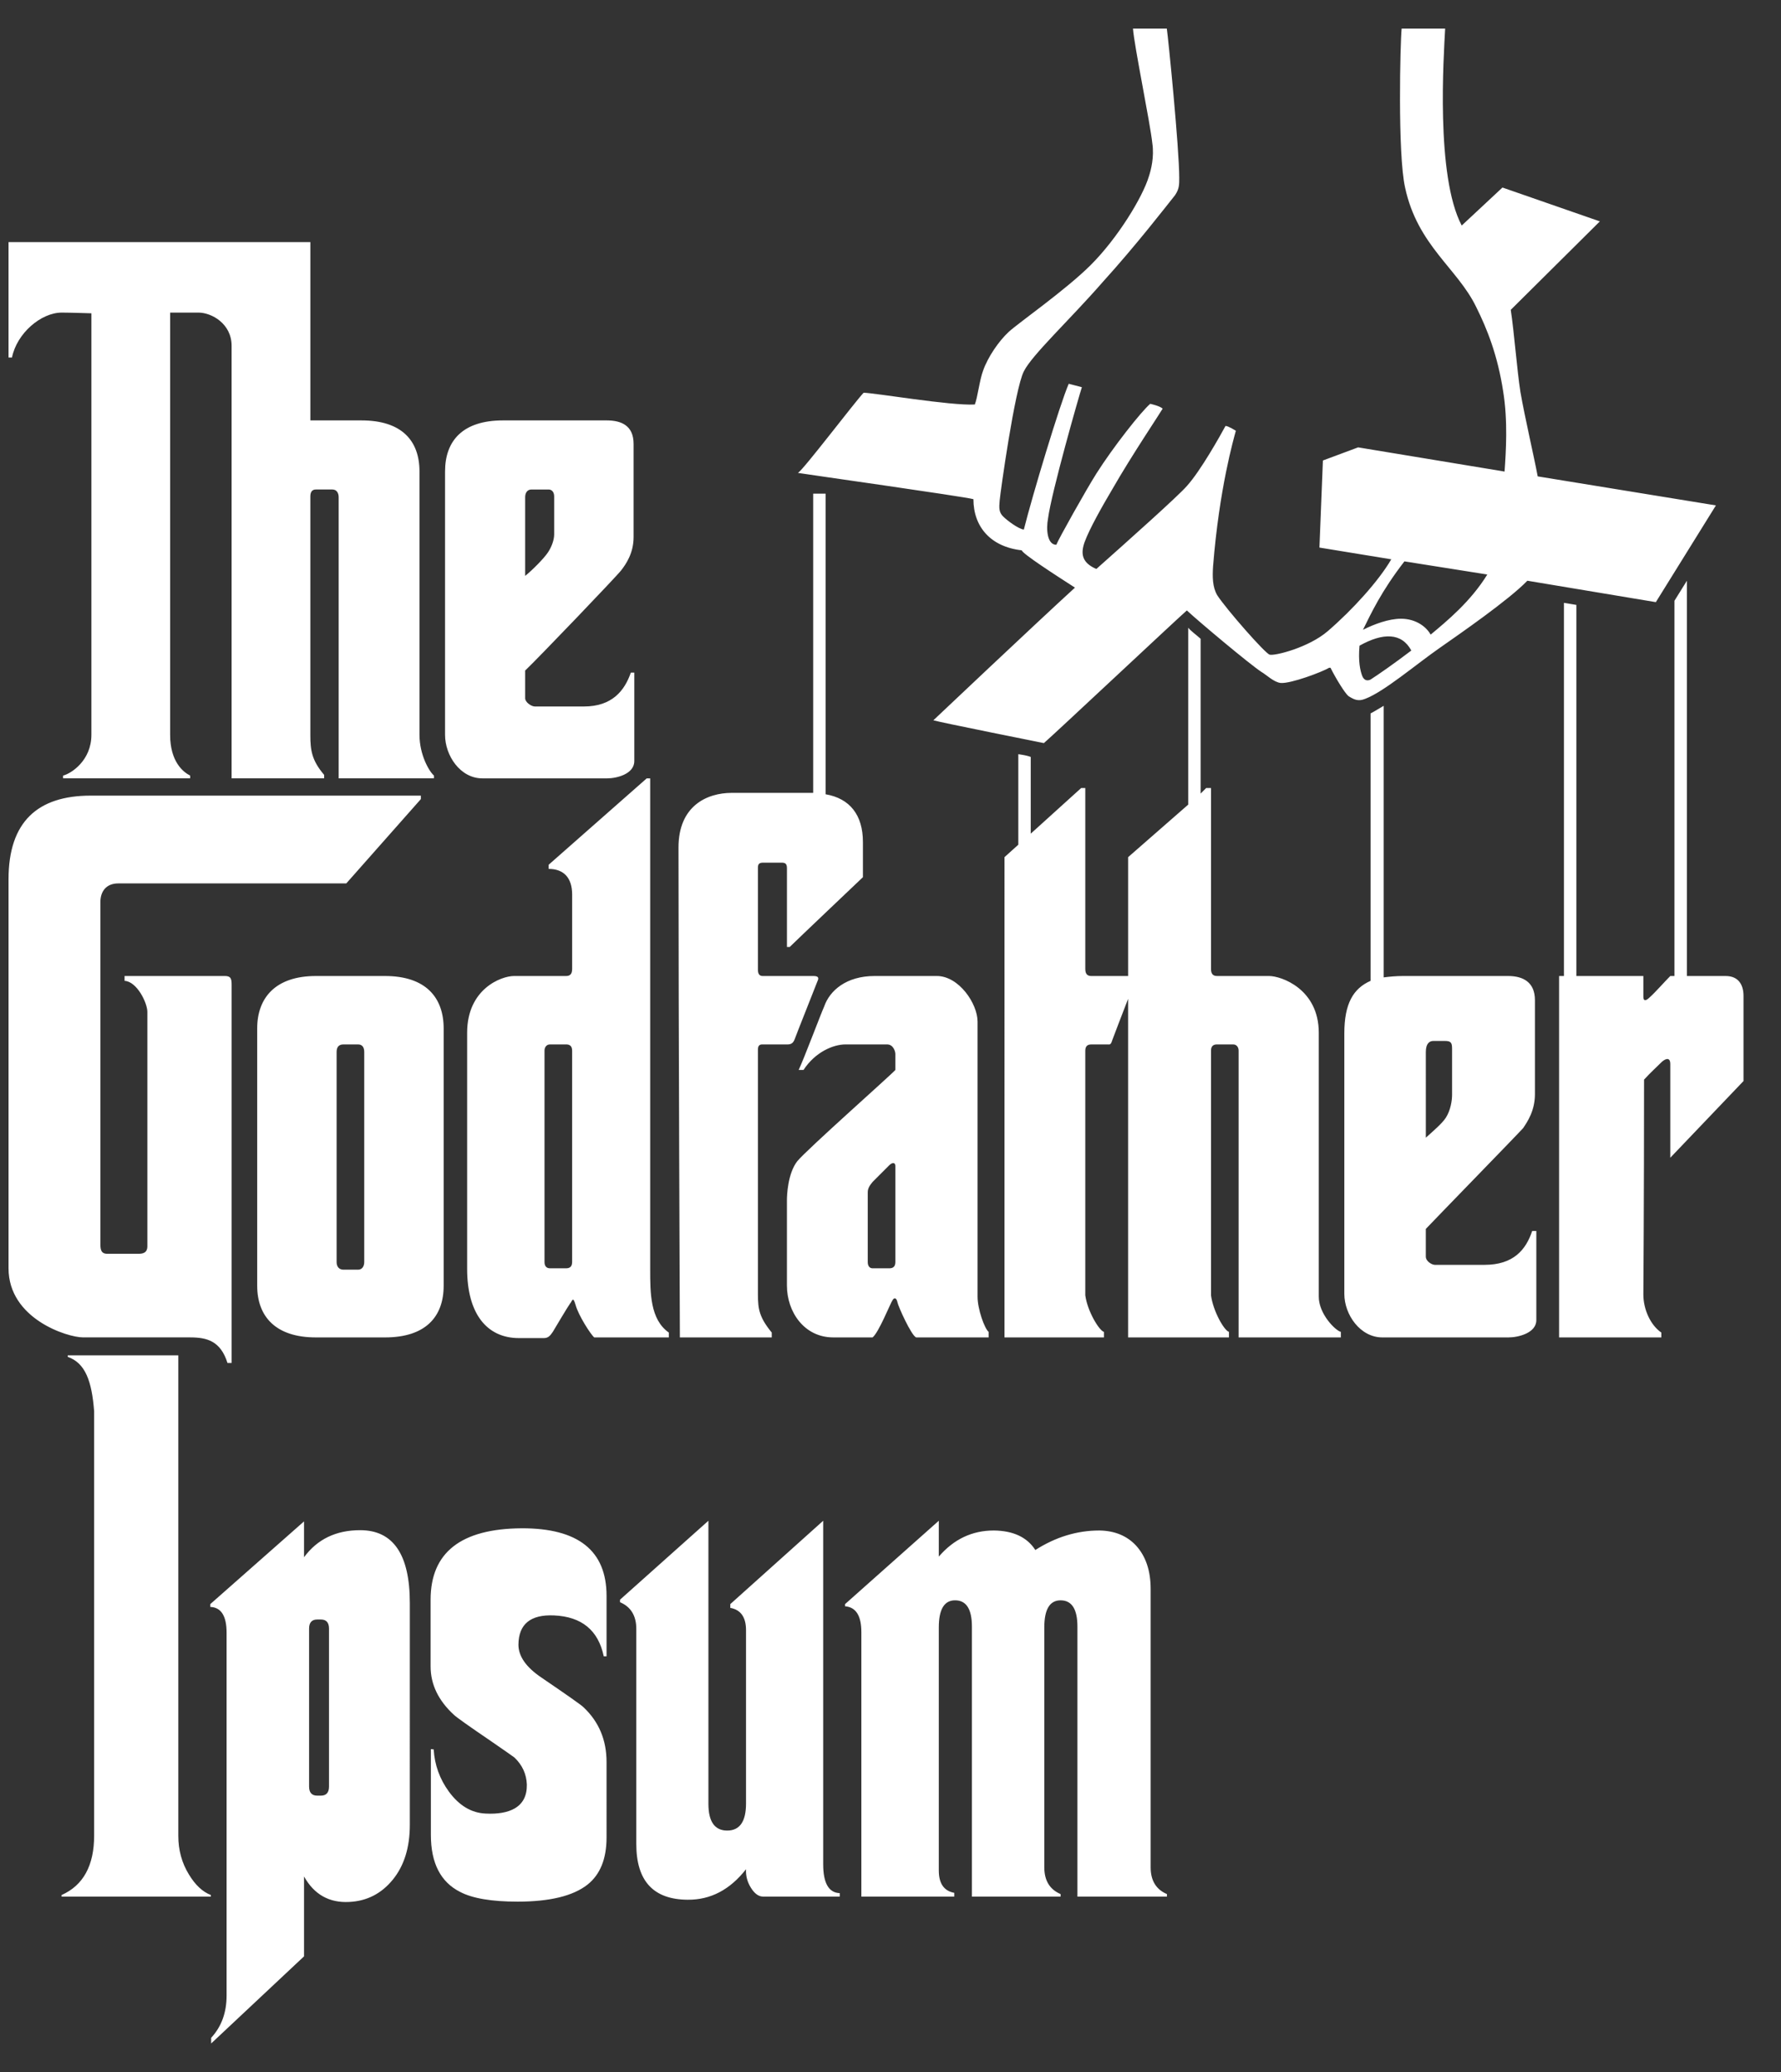 <?xml version="1.0" encoding="utf-8"?>
<!-- Generator: Adobe Illustrator 16.0.0, SVG Export Plug-In . SVG Version: 6.00 Build 0)  -->
<!DOCTYPE svg PUBLIC "-//W3C//DTD SVG 1.1//EN" "http://www.w3.org/Graphics/SVG/1.1/DTD/svg11.dtd">
<svg version="1.1" id="Layer_1" xmlns="http://www.w3.org/2000/svg" xmlns:xlink="http://www.w3.org/1999/xlink" x="0px" y="0px"
	 width="430px" height="500px" viewBox="0 0 430 500" enable-background="new 0 0 430 500" xml:space="preserve">
<rect x="0" y="0" width="430" height="500" fill="#333333" stroke="none"/>
<path fill="#FFFFFF" d="M414.285,121.963l-43.027-7.004c-0.83-4.505-3.164-14.508-4.167-20.345
	c-0.834-5.335-1.503-14.342-2.338-19.843l21.512-21.346l-23.515-8.17l-9.837,9.171c-6.335-12.005-4.334-41.022-4-47.524h-10.506
	c-0.333,3.169-1.001,30.182,0.832,38.353c3.005,14.008,12.676,19.512,17.177,28.85c2.668,5.337,5.17,11.674,6.505,20.345
	c1.165,7.169,0.667,14.676,0.335,19.343l-35.353-5.837l-8.505,3.167l-0.837,21.012l17.345,2.833
	c-3.002,5.169-9.334,12.174-15.341,17.343c-4.669,4.003-12.84,6.003-14.01,5.669c-1.001-0.166-10.504-11.006-12.67-14.342
	c-1.17-2-1.17-4.502-1.003-7.004c1.499-18.844,5.004-30.85,5.5-32.685c0,0-1.831-1.167-2.497-1.167
	c-1.17,2.168-6.006,10.838-9.342,14.507c-2,2.336-14.34,13.341-21.844,20.011c-3.5-1.5-3.832-3.669-2.831-6.502
	c1.164-3.169,4.167-8.504,6.839-13.007c4.499-7.837,11.336-18.008,12.002-19.178c-0.666-0.668-3.001-1.167-3.001-1.167
	c-2.171,1.834-9.001,10.507-13.007,16.841c-2.334,3.669-9.173,15.843-9.668,17.175c-2.173,0-2.505-3.666-2.001-6.336
	c0.83-6.337,7.505-29.683,8.172-31.686l-3.171-0.833c-2.171,5.001-8.839,27.18-10.839,35.187c-1.332-0.168-4.004-2.168-5.006-3.17
	c-1.002-1.001-1.002-2.003-0.832-3.834c0.168-2.003,3.668-27.016,5.84-31.184c1.998-4.002,11-12.339,19.009-21.511
	c8.17-9.004,15.506-18.51,17.505-21.012c1.003-1.5,1.003-2.502,1.003-4.168c0-7.17-2.668-33.851-3.002-36.02h-8.17
	c0.332,4.336,4.17,22.844,4.672,27.682c0.496,3.335-0.335,6.505-0.836,8.006c-1.504,5.001-7.504,14.841-14.009,21.343
	c-5.999,6.003-17.506,14.009-19.84,16.174c-2.338,2.171-5.008,6.003-6.172,9.34c-0.836,2.168-1.332,6.502-1.998,8.171
	c-5.838,0.333-24.353-2.836-26.854-2.836c-2.333,2.502-14.34,18.345-15.842,19.344c2.001,0.334,39.855,5.671,42.357,6.336
	c0,6.671,4.166,11.508,11.668,12.342c0.17,0.833,8.172,6.002,12.847,9.004c-9.675,8.839-34.188,32.017-34.188,32.017
	c1.668,0.501,26.686,5.504,26.686,5.504c2.164-1.837,31.85-29.683,34.517-32.017c2.666,2.499,15.177,13.004,18.007,14.841
	c1.171,0.668,3.007,2.502,4.673,2.667c2.496,0.168,10.005-2.667,11.669-3.667h0.336c1.333,2.668,3.503,6.168,4.338,6.836
	c1.333,0.835,2.335,1.337,4.001,0.667c4.504-1.666,12.342-8.336,17.841-12.17c5.005-3.503,16.843-11.675,21.349-16.343l31.018,5.169
	L414.285,121.963L414.285,121.963z M318.399,312.9v-63.704c0-10.504-9.008-13.673-12.009-13.673h-12.505
	c-0.668,0-1.503-0.163-1.503-1.667v-43.691h-1.17l-1.333,1.333v-37.352c-1.332-1.167-2.496-2.003-3.001-2.667v42.687l-14.506,12.676
	v28.684h-8.837c-0.668,0-1.505-0.163-1.505-1.666v-43.692h-1l-12.172,11.008v-18.513c-0.836-0.333-1.838-0.496-3.002-0.667v21.846
	l-3.336,3.001V322.74h24.013v-1.332c-1.169-0.333-4-5.006-4.505-8.838v-59.035c0-1.331,0.836-1.497,1.504-1.497h3.998
	c0.334,0,0.668,0.162,1.003-1.001c0.502-1.338,2.336-6.171,3.836-10.008v81.709h24.346v-1.332c-1.164-0.336-3.833-5.008-4.333-8.84
	v-59.035c0-1.33,0.835-1.496,1.503-1.496h3.831c0.835,0,1.333,0.662,1.333,1.496v69.207h24.684v-1.332
	C322.4,321.07,318.399,317.07,318.399,312.9L318.399,312.9z M416.617,235.525h-9.335v-95.386l-3.007,4.834v90.552h-1.001
	c-1.498,1.501-3.667,4-5.002,5.168c-0.838,0.831-1.503,1.001-1.503-0.167v-5.001h-16.175v-89.55l-3.002-0.5v90.05h-1.169v87.211
	h24.686v-1.168c-2.668-1.832-4.34-5.668-4.34-9.172c0-0.832,0.168-22.515,0.168-51.863c1.504-1.665,3.169-3.163,4.336-4.333
	c1.168-1,1.998-0.831,1.998,0.501v22.677l17.678-18.508v-20.513C420.951,237.695,419.787,235.525,416.617,235.525L416.617,235.525z
	 M369.925,297.057c-1.497,4.504-4.5,8.17-11.505,8.17h-12.008c-0.668,0-2.168-0.83-2.168-2v-6.668
	c3.003-3.168,22.346-23.016,23.516-24.35c1.002-1.499,2.831-4.167,2.831-8.172v-22.676c0-4.334-2.831-5.837-6.505-5.837h-25.345
	c-1.665,0-3.335,0.163-4.667,0.334v-65.534c-1.17,0.662-2.171,1.333-3.169,1.832v64.537c-4.171,1.833-6.334,5.499-6.334,12.671
	v62.87c0,5.002,3.831,10.505,9.172,10.505h30.517c2.169,0,6.666-1,6.666-4.171v-21.51h-1.001V297.057L369.925,297.057z
	 M344.248,253.866c0-2,0.83-2.669,1.831-2.669h2.675c1.498,0,1.83,0.336,1.83,1.838v11.172c0,1.336-0.332,3.668-1.498,5.504
	c-0.835,1.333-3.17,3.336-4.836,4.83L344.248,253.866L344.248,253.866z M107.118,248.2v62.036c0,7.502-4.336,12.504-14.173,12.504
	H76.268c-9.671,0-14.174-5.002-14.174-12.504V248.2c0-7.503,4.505-12.675,14.174-12.675h16.676
	C102.781,235.525,107.118,240.693,107.118,248.2L107.118,248.2z M87.94,253.866c0-1.171-0.5-1.832-1.5-1.832h-3.501
	c-1.167,0-1.666,0.661-1.666,1.832v50.69c0,1.004,0.499,1.838,1.666,1.838h3.501c1.001,0,1.5-0.834,1.5-1.838V253.866z
	 M101.614,192.001v0.831L83.606,213.18H28.575c-3.002,0-4.334,2-4.334,4.499v82.545c0,1.332,0.166,2.332,1.667,2.332h7.504
	c1.001,0,2.168-0.16,2.168-1.834v-56.528c0-2.171-2.5-7.34-5.505-7.503v-1.171h24.181c1.5,0,1.668,0.668,1.668,2.171v91.216h-1.001
	c-1.669-5.34-5.001-6.172-9.004-6.172h-25.85c-3.834,0-18.008-4.504-18.008-16.676v-93.884c0-13.845,7.004-20.179,19.845-20.179
	L101.614,192.001L101.614,192.001z M214.673,281.218l-4,4c-0.666,0.835-1.167,1.503-1.167,2.503v16.838
	c0,1.002,0.502,1.502,1.167,1.502h4c0.669,0,1.503-0.168,1.503-1.502v-23.181C216.176,280.55,215.509,280.38,214.673,281.218
	L214.673,281.218z M189.995,310.234V289.55c0-1.002,0.165-6.333,2.499-9.335c2.501-3.002,22.68-20.847,23.68-22.015v-3.832
	c0-0.668-0.502-2.335-2-2.335h-10.005c-3.001,0-7.338,1.832-10.174,6.167h-1.167c1.335-2.832,5.337-13.508,6.17-15.343
	c1.333-3.831,5.339-7.334,12.174-7.334h15.008c5.34,0,9.84,6.668,9.84,11.007v66.37c0,3.002,1.668,7.668,2.67,8.505v1.331h-17.513
	c-1.163-0.5-4.334-7.502-4.506-8.504c-0.162-0.836-0.666-1.332-1.163-0.502c-0.501,0.668-3.335,7.838-4.836,9.006h-9.503
	C194.164,322.736,189.995,316.568,189.995,310.234L189.995,310.234z M132.464,208.678l23.679-20.848h0.834v118.398
	c0,5.836,0,12.176,4.501,15.34v1.168H143.47c-0.833-0.668-3.834-5.34-4.502-7.836c-0.667-2.334-0.833-0.834-1.335-0.334
	c-0.5,0.668-3.668,6-4.167,6.838c-0.668,1.002-1.167,1.498-2.169,1.498h-6.002c-7.838,0-12.508-6-12.508-16.674v-57.032
	c0-10.504,8.171-13.673,11.341-13.673h12.507c0.668,0,1.501-0.163,1.501-1.667V215.85c0-4-2.003-6.171-5.672-6.171V208.678
	L132.464,208.678z M136.632,252.034h-3.834c-0.833,0-1.333,0.661-1.333,1.497v51.025c0,1.004,0.5,1.504,1.333,1.504h3.834
	c0.668,0,1.501-0.168,1.501-1.504v-51.025C138.136,252.199,137.3,252.034,136.632,252.034z M132.298,133.301
	c-1.001,1.501-3.835,4.337-5.504,5.67V119.96c0-1.001,0.502-1.834,1.501-1.834h4.168c0.665,0,1.333,0.499,1.333,1.669v9.172
	C133.796,130.134,133.297,131.8,132.298,133.301L132.298,133.301z M146.472,101.449h-25.013c-9.671,0-14.008,4.836-14.008,12.34
	v63.536c0,5.001,3.666,10.505,9.004,10.505h30.182c2.168,0,6.505-1.001,6.505-4.17v-21.344h-0.836
	c-1.501,4.336-4.502,8.171-11.338,8.171h-11.84c-0.833,0-2.336-1.001-2.336-2v-6.673c3.169-3.002,22.18-22.844,23.18-24.179
	c1.167-1.501,3.001-4.169,3.001-8.006v-22.51C152.974,102.785,150.139,101.449,146.472,101.449L146.472,101.449z M190.662,228.522
	c1.167-1.169,17.677-16.843,17.677-16.843v-8.505c0-6.504-3.168-10.505-9.004-11.505v-72.542h-3.001v72.206h-19.678
	c-6.002,0-12.841,3.165-12.841,13.173c0,41.358,0.333,118.23,0.333,118.23h22.18v-1.168c-3.001-3.668-3.335-5.668-3.335-9.172
	v-59.197c0-0.504,0.166-1.165,1.001-1.165h6.172c0.832,0,1.332-0.339,1.666-1.169c0.333-1.002,5.338-13.506,5.503-14.008
	c0.5-1.001,0.166-1.332-1.001-1.332H184.16c-0.667,0-1.167-0.334-1.167-1.504v-24.679c0-1.001,0.499-1.169,1.335-1.169h4.337
	c0.833,0,1.333,0.168,1.333,1.333v19.015L190.662,228.522L190.662,228.522L190.662,228.522z M101.281,177.325V113.79
	c0-7.504-4.337-12.34-14.01-12.34H74.933V58.427H2.059v27.848h0.833c1.167-5.837,7.004-10.839,12.005-10.839
	c2,0,7.17,0.167,7.17,0.167v101.72c0,6.172-4.836,9.336-6.839,9.837v0.667h30.684v-0.667c-1.669-0.83-4.836-3.335-4.836-9.837
	V75.434h6.836c3.169,0,8.005,2.667,8.005,8.005v104.388h22.347v-0.831c-3.001-3.502-3.335-6.005-3.335-9.509v-57.862v0.166
	c0-1.167,0.5-1.668,1.332-1.668h4.003c1.001,0,1.5,0.833,1.5,1.834v67.87h23.013v-0.667
	C103.614,186.165,101.281,182.163,101.281,177.325L101.281,177.325z M328.904,163.152c-0.502-1.335-1.001-3.504-0.668-7.338
	c5.669-3.169,10.171-3.169,12.506,1.167c-4.171,3.17-8.008,5.837-9.837,7.004C330.24,164.318,329.401,164.318,328.904,163.152
	L328.904,163.152z M345.412,153.144c-1-1.834-3.498-3.834-7.169-3.834c-3.002,0-6.505,1.333-9.173,2.667
	c2-4.003,4.339-9.172,10.008-16.508l20.012,3.169C355.084,145.141,349.413,149.812,345.412,153.144L345.412,153.144z
	 M50.913,457.678H14.868v-0.38c5.239-2.326,7.859-7.107,7.859-14.345V340.566c-0.553-7.265-2.123-11.662-6.369-13.129v-0.379h26.695
	v115.971c0,3.44,0.856,6.554,2.574,9.335c1.535,2.53,3.297,4.176,5.285,4.934L50.913,457.678L50.913,457.678z M98.948,440.373
	c0,5.463-1.378,9.879-4.133,13.243c-2.755,3.365-6.257,5.147-10.501,5.351c-4.834,0.254-8.469-1.795-10.909-6.146v19.276
	L50.98,493.122v-1.366c2.484-2.684,3.727-6.072,3.727-10.172V394c0-4.048-1.311-6.122-3.93-6.225v-0.685l22.629-19.959v8.651
	c3.208-4.352,7.725-6.527,13.551-6.527c7.995,0,11.992,5.87,11.992,17.607L98.948,440.373L98.948,440.373z M79.436,431.113v-38.102
	c0-1.467-0.656-2.201-1.965-2.201h-0.88c-1.31,0-1.965,0.734-1.965,2.201v38.102c0,1.469,0.655,2.2,1.965,2.2h0.88
	C78.78,433.312,79.436,432.582,79.436,431.113z M146.443,443.409c0,5.159-1.536,8.955-4.607,11.386
	c-3.479,2.73-9.102,4.098-16.871,4.098c-6.278,0-10.908-0.785-13.889-2.353c-4.698-2.38-7.046-6.957-7.046-13.738v-20.721
	l0.677,0.075c0.226,3.747,1.445,7.135,3.66,10.172c2.482,3.391,5.441,5.161,8.875,5.312c2.936,0.151,5.262-0.253,6.979-1.214
	c2.032-1.164,3.025-3.086,2.981-5.77c-0.091-2.529-1.084-4.705-2.981-6.527c-0.316-0.252-2.236-1.593-5.759-4.021
	c-5.285-3.593-8.244-5.692-8.876-6.3c-3.749-3.44-5.623-7.338-5.623-11.688v-16.091c0-11.385,7.317-17.125,21.952-17.229
	c13.686-0.05,20.529,5.389,20.529,16.319v14.571h-0.678c-1.31-6.273-5.308-9.563-11.992-9.865c-5.692-0.256-8.561,2.099-8.605,7.058
	c0,2.782,1.83,5.414,5.488,7.895c6.323,4.301,9.733,6.704,10.23,7.21c3.704,3.49,5.556,7.893,5.556,13.206V443.409L146.443,443.409z
	 M202.745,457.678h-18.497c-1.083,0-2.065-0.708-2.947-2.125c-0.881-1.416-1.276-2.909-1.186-4.479
	c-3.884,4.96-8.582,7.413-14.091,7.36c-8.267-0.051-12.399-4.525-12.399-13.433v-51.915c0-3.187-1.311-5.337-3.93-6.448v-0.609
	l21.342-19.051v68.31c0,4.3,1.512,6.45,4.539,6.45c3.026,0,4.539-2.174,4.539-6.526v-41.819c0-3.137-1.265-4.933-3.793-5.389v-0.912
	l22.426-20.111v82.88c0,4.554,1.332,6.883,3.997,6.982V457.678L202.745,457.678z M281.744,457.678h-21.613v-65.119
	c0-4.252-1.354-6.375-4.064-6.375c-2.621,0-3.932,2.176-3.932,6.526v57.909c0,3.187,1.311,5.338,3.932,6.451v0.606h-21.409v-65.12
	c0-4.25-1.354-6.375-4.065-6.375c-2.619,0-3.931,2.178-3.931,6.527v58.668c0,3.137,1.241,4.934,3.728,5.389v0.911h-22.427v-63.829
	c0-3.947-1.309-6.021-3.93-6.226v-0.531l22.629-20.112v8.652c3.614-4.199,8.04-6.299,13.28-6.299
	c4.697,0.052,8.037,1.619,10.025,4.706c4.924-3.138,10.072-4.706,15.448-4.706c3.703,0.052,6.663,1.266,8.875,3.645
	c2.349,2.578,3.522,6.069,3.522,10.474v67.169c0,3.187,1.311,5.338,3.932,6.451V457.678z"/>
</svg>
